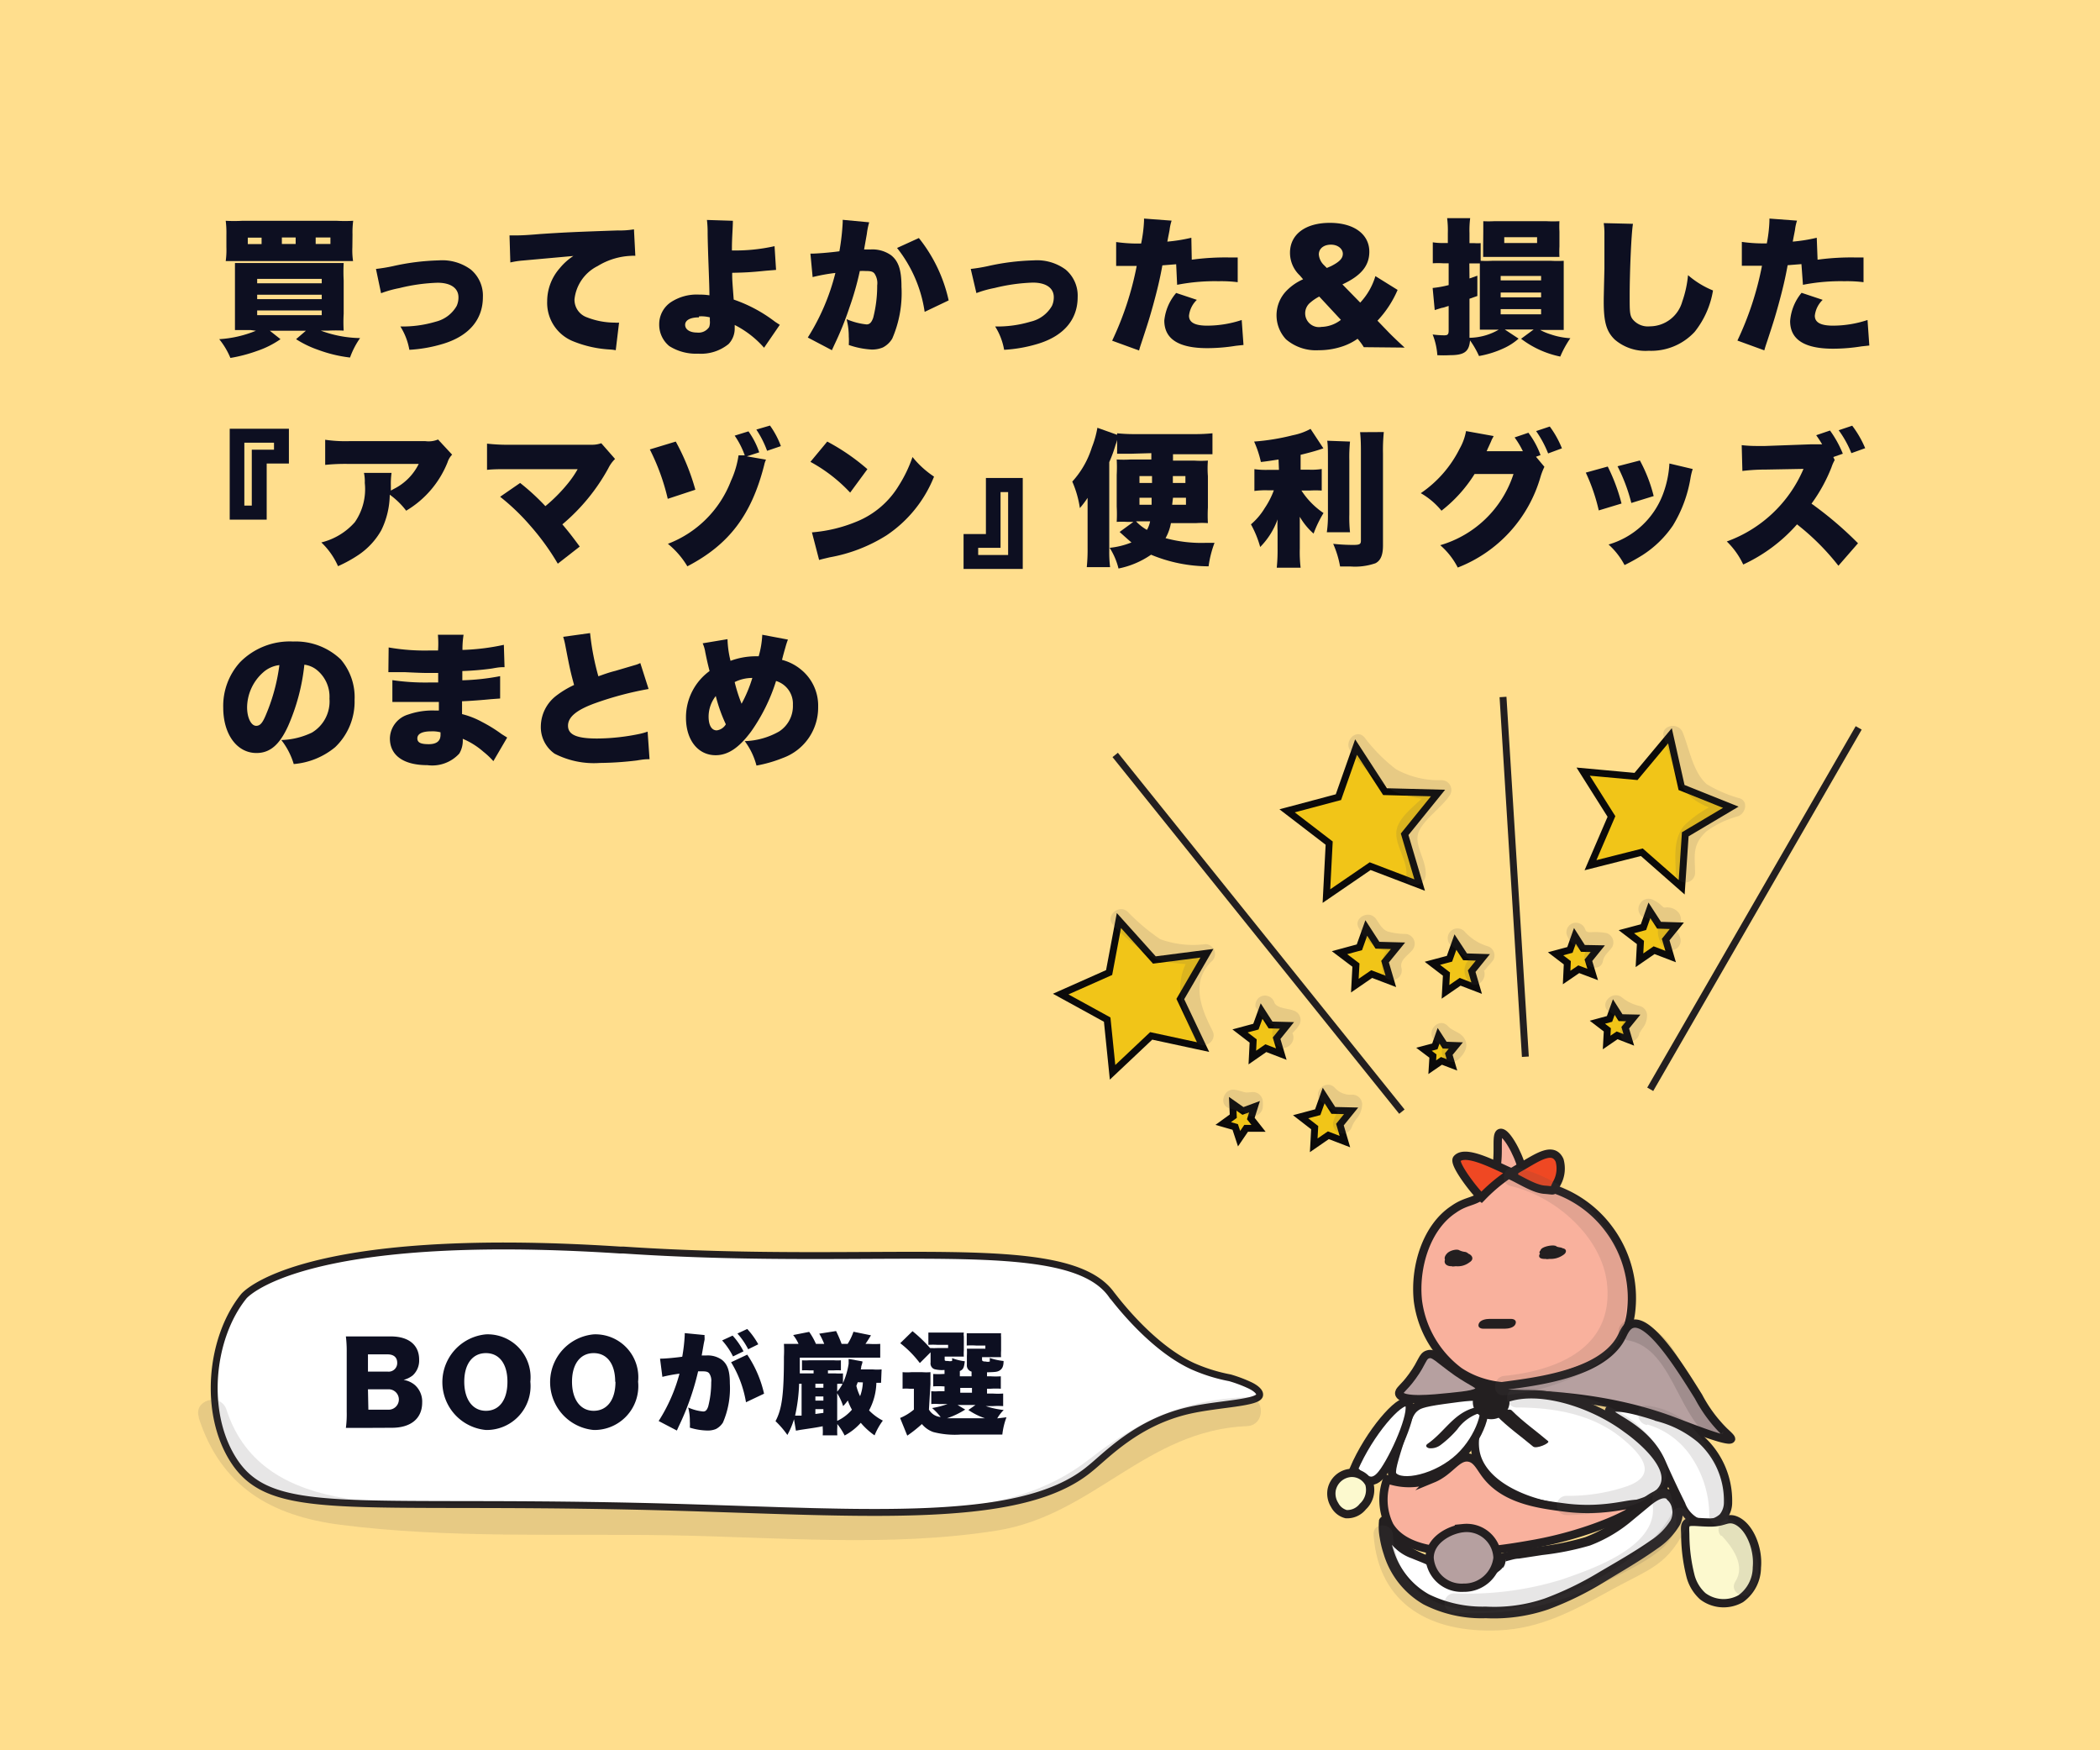 <svg xmlns="http://www.w3.org/2000/svg" viewBox="0 0 152.21 126.84"><rect x="0" y="0" width="152.21" height="126.84" fill="#333333" stroke="none"/><defs><style>.cls-1{fill:#ee2d37;}.cls-2{fill:#ffde8d;}.cls-3{fill:#0d0f21;}.cls-4,.cls-7,.cls-9{fill:#fff;}.cls-11,.cls-12,.cls-13,.cls-4,.cls-5,.cls-6,.cls-7,.cls-8{stroke:#231f20;}.cls-11,.cls-12,.cls-13,.cls-14,.cls-4,.cls-5,.cls-6,.cls-7,.cls-8{stroke-miterlimit:10;}.cls-14,.cls-4{stroke-width:0.5px;}.cls-5{fill:#b6a0a0;}.cls-11,.cls-12,.cls-13,.cls-5,.cls-6,.cls-7,.cls-8{stroke-width:0.6px;}.cls-6{fill:#f9b19d;}.cls-8{fill:#fcf9ce;}.cls-10,.cls-12{fill:#231f20;}.cls-11{fill:none;}.cls-13{fill:#ef4823;}.cls-14{fill:#f1c518;stroke:#0b0a0a;}.cls-15{opacity:0.14;}.cls-16{fill:#171414;}.cls-17{fill:#524a4a;}</style></defs><title>Asset 96</title><g id="Layer_2" data-name="Layer 2"><g id="Layer_1-2" data-name="Layer 1"><path class="cls-1" d="M0,51.94" transform="translate(-8.75)"/><rect class="cls-2" width="152.21" height="126.84"/><path class="cls-3" d="M26.92,23.92c-.48,0-.77,0-1.14,0,0-.35,0-.69,0-1.29V20.33c0-.58,0-1,0-1.27.32,0,.55,0,1,0h5.74c.58,0,.84,0,1.14,0a12.27,12.27,0,0,0,0,1.27v2.4a10.72,10.72,0,0,0,0,1.23,11.1,11.1,0,0,0-1.13,0H32a8.5,8.5,0,0,0,2.85.54,5.93,5.93,0,0,0-.73,1.41,9.91,9.91,0,0,1-2.32-.56,7.37,7.37,0,0,1-1.59-.77l.71-.61H28.31l.77.61a6.67,6.67,0,0,1-1.69.85,11.07,11.07,0,0,1-1.94.51,5.51,5.51,0,0,0-.81-1.36,8.34,8.34,0,0,0,2.66-.61Zm7.37-6a5.39,5.39,0,0,0,.05,1c-.24,0-.52,0-1.06,0H26.17c-.53,0-.84,0-1.06,0a5.81,5.81,0,0,0,.05-1V17a6.86,6.86,0,0,0-.05-1,10.76,10.76,0,0,0,1.21,0h6.82a10.64,10.64,0,0,0,1.21,0,6.39,6.39,0,0,0-.05,1Zm-6.58-.7h-1v.47h1Zm-.32,3.31h4.68v-.32H27.39Zm0,1.15h4.68v-.32H27.39Zm0,1.16h4.68V22.5H27.39Zm2.79-5.63h-1v.47h1Zm2.52.47v-.47H31.63v.47Z" transform="translate(-8.75)"/><path class="cls-3" d="M36,19.49a12.3,12.3,0,0,0,1.22-.2,16.9,16.9,0,0,1,3.33-.42,3.5,3.5,0,0,1,2.32.66,2.46,2.46,0,0,1,.88,2c0,1.62-1,2.83-2.93,3.4a10.36,10.36,0,0,1-2.4.42,4.67,4.67,0,0,0-.65-1.69,8.4,8.4,0,0,0,2.57-.35,2.4,2.4,0,0,0,1.51-1.14,1.5,1.5,0,0,0,.13-.62c0-.67-.56-1.06-1.52-1.06a13.19,13.19,0,0,0-2.77.39,7.83,7.83,0,0,0-1.32.37Z" transform="translate(-8.75)"/><path class="cls-3" d="M45.68,17.06h.4c.28,0,.66,0,1.81-.1,1.65-.11,2.43-.15,5.65-.26a6.06,6.06,0,0,0,1.16-.08l.1,1.92a1.62,1.62,0,0,0-.3,0,5,5,0,0,0-2.43.74,3.06,3.06,0,0,0-1.68,2.41A1.35,1.35,0,0,0,51.3,23a5.55,5.55,0,0,0,2,.38,1.84,1.84,0,0,0,.32,0l-.24,2a3.18,3.18,0,0,0-.39-.05,8.27,8.27,0,0,1-2.68-.59,3,3,0,0,1-1.9-2.9,3.63,3.63,0,0,1,.9-2.39,4.33,4.33,0,0,1,1-.9l-3.66.33a6.27,6.27,0,0,0-.91.14Z" transform="translate(-8.75)"/><path class="cls-3" d="M61.87,16c0,.47-.07,1.24-.07,2v.15a13,13,0,0,0,3.09-.31L65,19.56l-.74.06c-1.07.11-1.48.13-2.44.15,0,.5,0,.5.11,1.94a10.52,10.52,0,0,1,3,1.61l.34.22-1.14,1.66A7.11,7.11,0,0,0,62,23.55a1.25,1.25,0,0,1,0,.18,1.62,1.62,0,0,1-.44,1.2,3.16,3.16,0,0,1-2.21.7,3.62,3.62,0,0,1-2.09-.55,2,2,0,0,1-.73-1.58,1.92,1.92,0,0,1,.83-1.59,3.41,3.41,0,0,1,2.07-.56,4.59,4.59,0,0,1,.74.05c0-.85-.11-3-.13-4.46a8,8,0,0,0-.05-1Zm-2.46,7c-.64,0-1,.21-1,.54s.33.56.86.56a.92.92,0,0,0,.88-.4,1.07,1.07,0,0,0,.05-.46V23A2.38,2.38,0,0,0,59.41,22.93Z" transform="translate(-8.75)"/><path class="cls-3" d="M67.49,18.38h.1c.34,0,1.36-.08,2-.17a16.86,16.86,0,0,0,.24-2.1v-.18l1.92.18a5.28,5.28,0,0,0-.17.84l-.2,1.13.46,0a2.33,2.33,0,0,1,1.5.42c.54.43.75,1.08.75,2.28a8.29,8.29,0,0,1-.67,3.76,1.7,1.7,0,0,1-.68.64,2,2,0,0,1-.83.15A6,6,0,0,1,70.27,25a4.72,4.72,0,0,0,0-.61,4.89,4.89,0,0,0-.16-1.26,4.88,4.88,0,0,0,1.45.38c.22,0,.36-.14.48-.48a9.34,9.34,0,0,0,.29-2.35,1.24,1.24,0,0,0-.2-.86c-.12-.14-.26-.18-.64-.18a3.86,3.86,0,0,0-.42,0,21,21,0,0,1-.75,2.64A22.88,22.88,0,0,1,69.22,25c-.08.18-.11.23-.17.38l-1.75-.92a16,16,0,0,0,2-4.68,13.17,13.17,0,0,0-1.65.3Zm7.86-1.13a11,11,0,0,1,2.16,4.52l-1.74.83a9.69,9.69,0,0,0-2-4.63Z" transform="translate(-8.75)"/><path class="cls-3" d="M79.11,19.49a12.3,12.3,0,0,0,1.22-.2,16.9,16.9,0,0,1,3.33-.42,3.5,3.5,0,0,1,2.32.66,2.46,2.46,0,0,1,.88,2c0,1.62-1,2.83-2.93,3.4a10.36,10.36,0,0,1-2.4.42,4.67,4.67,0,0,0-.65-1.69,8.4,8.4,0,0,0,2.57-.35A2.4,2.4,0,0,0,85,22.16a1.5,1.5,0,0,0,.13-.62c0-.67-.56-1.06-1.52-1.06a13.19,13.19,0,0,0-2.77.39,7.83,7.83,0,0,0-1.32.37Z" transform="translate(-8.75)"/><path class="cls-3" d="M95.13,18.82a18,18,0,0,1,2.81-.16h.52l0,1.79a9.53,9.53,0,0,0-1.39-.07,14.21,14.21,0,0,0-3,.26L94,19.15l-1,.08c-.18,1-.37,1.78-.67,2.88-.26.93-.33,1.16-.78,2.53-.17.51-.17.51-.24.76l-1.95-.71a22.62,22.62,0,0,0,1.78-5.42H91c-.34,0-.56,0-1,0h-.35l0-1.73a11,11,0,0,0,1.61.11h.2A10.21,10.21,0,0,0,91.67,16v-.16l2,.15a3.36,3.36,0,0,0-.14.61c0,.06-.07.37-.17.91a12,12,0,0,0,1.74-.28Zm.37,2.91a1.87,1.87,0,0,0-.57,1.15c0,.49.43.72,1.32.72a8,8,0,0,0,2.5-.41L98.88,25l-.56.06a13,13,0,0,1-2.07.17q-3.11,0-3.11-2A3.62,3.62,0,0,1,94,21.23Z" transform="translate(-8.75)"/><path class="cls-3" d="M107.6,25.16a4.41,4.41,0,0,0-.45-.61,4.27,4.27,0,0,1-1,.52,5.39,5.39,0,0,1-1.82.31,3.33,3.33,0,0,1-2.37-.79,2.55,2.55,0,0,1,0-3.48,3.85,3.85,0,0,1,1.24-.87l-.24-.28a2.25,2.25,0,0,1-.71-1.64c0-1.33,1.11-2.17,2.89-2.17S108,17,108,18.24c0,1-.57,1.73-1.95,2.37l1.29,1.32a4.83,4.83,0,0,0,1.1-1.92l1.61,1a7.62,7.62,0,0,1-1.46,2.23l.79.82c.25.26.72.71,1.18,1.13Zm-3.23-3.67a3.34,3.34,0,0,0-.65.44,1,1,0,0,0,.81,1.76,2.4,2.4,0,0,0,1.41-.51Zm.85-2.2c.61-.31.86-.56.86-.9s-.34-.66-.86-.66-.88.28-.88.71a1.2,1.2,0,0,0,.37.77l.21.21Z" transform="translate(-8.75)"/><path class="cls-3" d="M113.35,19.08a6.3,6.3,0,0,0-.75,0V17.56a4.2,4.2,0,0,0,.77.05h.32V16.9a7.13,7.13,0,0,0-.05-1.09h1.67a6.89,6.89,0,0,0-.05,1.08v.73h.35a2.88,2.88,0,0,0,.46,0V18.9a7.7,7.7,0,0,0,.82,0h4.3a8,8,0,0,0,.9,0c0,.26,0,.5,0,.92V23c0,.51,0,.65,0,.91-.4,0-.57,0-.9,0h-.81a4.12,4.12,0,0,0,.73.31,5.43,5.43,0,0,0,1.46.29,7.36,7.36,0,0,0-.73,1.33A7,7,0,0,1,119,24.55l.91-.67h-2.09l1,.66a4.29,4.29,0,0,1-1.06.69,7.18,7.18,0,0,1-1.81.57,6.44,6.44,0,0,0-.65-1.13c-.07.82-.42,1.07-1.47,1.07a8.39,8.39,0,0,1-.9,0,5,5,0,0,0-.34-1.5,6.68,6.68,0,0,0,.83.06c.26,0,.33-.06.33-.35V22.17l-.42.13c-.07,0-.26.07-.59.17l-.15-1.6a7.72,7.72,0,0,0,1.16-.21V19.08Zm1.91,1.1.57-.2v1.47l-.57.2v2.83a4.33,4.33,0,0,0,2.12-.59h-.47c-.34,0-.46,0-.9,0,0-.38,0-.54,0-.91V19.81c0-.36,0-.54,0-.72h-.76Zm1-3.39c0-.33,0-.53,0-.76a7.2,7.2,0,0,0,.77,0h3.83a9.09,9.09,0,0,0,.92,0,6.76,6.76,0,0,0,0,.75v1.09a7.32,7.32,0,0,0,0,.75c-.24,0-.52,0-.88,0h-3.8c-.34,0-.58,0-.85,0,0-.22,0-.44,0-.75Zm1.26,3.53h2.93V20h-2.93Zm0,1.23h2.93v-.35h-2.93Zm0,1.23h2.93V22.4h-2.93Zm.26-5.17h2.38v-.42h-2.38Z" transform="translate(-8.75)"/><path class="cls-3" d="M127.11,16.22c-.12.67-.24,3.49-.24,5.26,0,1.06,0,1.38.22,1.66a1.42,1.42,0,0,0,1.24.51,2.45,2.45,0,0,0,2.35-1.79,8,8,0,0,0,.42-1.92,6.45,6.45,0,0,0,1.81,1.11,6.49,6.49,0,0,1-1.33,3,4.29,4.29,0,0,1-3.33,1.37,3.42,3.42,0,0,1-2.46-.81c-.6-.58-.8-1.26-.8-2.74,0-.28,0-.28.05-2.4,0-1.07,0-2.08,0-2.49a5,5,0,0,0-.05-.81Z" transform="translate(-8.75)"/><path class="cls-3" d="M140.49,18.82a18,18,0,0,1,2.81-.16h.52l0,1.79a9.53,9.53,0,0,0-1.39-.07,14.21,14.21,0,0,0-3,.26l-.11-1.5-1,.08c-.18,1-.37,1.78-.67,2.88-.26.93-.33,1.16-.78,2.53-.17.51-.17.51-.24.76l-1.95-.71a22.62,22.62,0,0,0,1.78-5.42h-.17c-.34,0-.56,0-1,0H135l0-1.73a11,11,0,0,0,1.61.11h.2A10.21,10.21,0,0,0,137,16v-.16l2,.15a3.33,3.33,0,0,0-.14.61c0,.06-.07.37-.17.91a12,12,0,0,0,1.74-.28Zm.37,2.91a1.87,1.87,0,0,0-.57,1.15c0,.49.43.72,1.32.72a8,8,0,0,0,2.5-.41l.13,1.85-.56.06a13,13,0,0,1-2.07.17q-3.11,0-3.11-2a3.62,3.62,0,0,1,.83-2.05Z" transform="translate(-8.75)"/><path class="cls-3" d="M25.4,37.66V31.07h4.29v2.52H28.08v4.07ZM27,32.59h1.61v-.51H26.46v4.56H27Z" transform="translate(-8.75)"/><path class="cls-3" d="M41.52,32.95a1.37,1.37,0,0,0-.33.55,7.16,7.16,0,0,1-3,3.51A5.56,5.56,0,0,0,37,35.85a6,6,0,0,1-.61,2.57,5.27,5.27,0,0,1-1.65,1.79,9.65,9.65,0,0,1-1.49.82,5.32,5.32,0,0,0-1.21-1.72,4.73,4.73,0,0,0,2.43-1.47A4.2,4.2,0,0,0,35.19,35a2.88,2.88,0,0,0-.06-.73h2a5.65,5.65,0,0,0-.05.91s0,.26,0,.37l.24-.13a4,4,0,0,0,1.78-1.8H34a14.14,14.14,0,0,0-1.68.07V31.87a10.09,10.09,0,0,0,1.72.1h5.55a1.77,1.77,0,0,0,.91-.12Z" transform="translate(-8.75)"/><path class="cls-3" d="M45.77,34c-.88,0-1.25,0-1.72.05V32.15a13.31,13.31,0,0,0,1.75.08h5.8a2,2,0,0,0,.73-.11l1,1.14a2.45,2.45,0,0,0-.49.68A14.19,14.19,0,0,1,49.51,38c.46.54.75.92,1.26,1.61l-1.59,1.24a17.87,17.87,0,0,0-2-2.76A15.81,15.81,0,0,0,45,36l1.45-1a16.44,16.44,0,0,1,1.83,1.68A11.67,11.67,0,0,0,49.94,35a7.37,7.37,0,0,0,.68-1Z" transform="translate(-8.75)"/><path class="cls-3" d="M57.73,32a16.26,16.26,0,0,1,1.42,3.49l-2,.66a15.8,15.8,0,0,0-1.3-3.58Zm5,1A6,6,0,0,0,62,31.57L63,31.26a5.79,5.79,0,0,1,.78,1.52l-.9.29,1.39.24a1.7,1.7,0,0,0-.13.39c-.92,3.62-2.55,5.77-5.57,7.34a6.18,6.18,0,0,0-1.41-1.63,7.92,7.92,0,0,0,4.57-4.56A6.82,6.82,0,0,0,62.28,33Zm1.83-2.16a6.27,6.27,0,0,1,.79,1.49l-1,.34a7.19,7.19,0,0,0-.78-1.54Z" transform="translate(-8.75)"/><path class="cls-3" d="M68.71,32A15.45,15.45,0,0,1,71.62,34L70.37,35.7a11.31,11.31,0,0,0-2.88-2.23Zm-1.11,6.58a10.62,10.62,0,0,0,3.19-.76,6.37,6.37,0,0,0,3.1-2.62,9.75,9.75,0,0,0,1-2.08,6.83,6.83,0,0,0,1.56,1.42A9.22,9.22,0,0,1,73,38.8a11.48,11.48,0,0,1-4.12,1.59c-.41.1-.48.11-.76.19Z" transform="translate(-8.75)"/><path class="cls-3" d="M82.88,34.64v6.59H78.59V38.7h1.62V34.64ZM81.27,39.7H79.65v.52h2.17V35.66h-.55Z" transform="translate(-8.75)"/><path class="cls-3" d="M90.78,32.88c-.46,0-.68,0-1.06,0v-1c-.05.19-.05.19-.11.35a9.77,9.77,0,0,1-.46,1.26v6.4a9,9,0,0,0,.06,1.21H87.52a12.56,12.56,0,0,0,.06-1.39V37.18c0-.61,0-.68,0-1.1a7.07,7.07,0,0,1-.56.74,7.49,7.49,0,0,0-.55-1.92,6.58,6.58,0,0,0,1.42-2.48A7,7,0,0,0,88.29,31l1.43.51V31.4a12.48,12.48,0,0,0,1.33.06h4.23a12.69,12.69,0,0,0,1.35-.06v1.52c-.36,0-.68,0-1.11,0H93.77v.46H95.3a7.79,7.79,0,0,0,1,0,7.15,7.15,0,0,0,0,1.13v2.27a10.21,10.21,0,0,0,0,1.13,6.21,6.21,0,0,0-.85,0H93.62A3.48,3.48,0,0,1,93.23,39a9.92,9.92,0,0,0,2.9.34c.16,0,.31,0,.65,0a7.61,7.61,0,0,0-.43,1.7,10.87,10.87,0,0,1-4.17-.84,6.34,6.34,0,0,1-2.36,1,5,5,0,0,0-.64-1.5,5.75,5.75,0,0,0,1.58-.39q-.13-.1-.86-.76l1-.73h-.46a5.63,5.63,0,0,0-.75,0,10.76,10.76,0,0,0,0-1.12V34.42a10.52,10.52,0,0,0,0-1.12,8.78,8.78,0,0,0,1,0h1.51v-.46Zm.31,4.9a3.29,3.29,0,0,0,.79.62,1.88,1.88,0,0,0,.23-.62Zm.25-3.28V35h.91V34.5Zm0,1.57v.51h.88c0-.31,0-.31,0-.51Zm2.37.51h1v-.51h-.94Zm.05-2.08V35h.91V34.5Z" transform="translate(-8.75)"/><path class="cls-3" d="M101.42,33.3c-.54.08-.74.12-1.28.18A7.49,7.49,0,0,0,99.65,32a16.15,16.15,0,0,0,2.81-.46,4.39,4.39,0,0,0,1.28-.46l.93,1.41-.24.08c-.41.14-1,.29-1.41.39v1.08h.66a4.83,4.83,0,0,0,.87-.05v1.56a7.32,7.32,0,0,0-.9,0h-.57a5.74,5.74,0,0,0,1.6,1.63,8.42,8.42,0,0,0-.72,1.49,4.84,4.84,0,0,1-1-1.22c0,.24,0,.53,0,.87v1.43a9.8,9.8,0,0,0,.06,1.39h-1.73a12.52,12.52,0,0,0,.06-1.39V38.47a8.06,8.06,0,0,1,0-.83,5.47,5.47,0,0,1-1.26,2A7.46,7.46,0,0,0,99.42,38a4.82,4.82,0,0,0,1-1.18,6,6,0,0,0,.66-1.29h-.48a5.88,5.88,0,0,0-.93.05V34a6.07,6.07,0,0,0,1,.05h.78ZM106.6,32a11.45,11.45,0,0,0-.05,1.36v3.92a10,10,0,0,0,.05,1.29h-1.68A8.41,8.41,0,0,0,105,37.3v-4c0-.62,0-1-.05-1.36Zm2.45-.69a13.19,13.19,0,0,0-.06,1.55v6.67c0,.69-.17,1.1-.55,1.29a4.51,4.51,0,0,1-1.83.23l-.73,0a7,7,0,0,0-.5-1.64,13.59,13.59,0,0,0,1.45.08c.47,0,.56-.05.56-.32v-6.3c0-.5,0-1-.06-1.55Z" transform="translate(-8.75)"/><path class="cls-3" d="M120.69,33.83a4.77,4.77,0,0,0-.28.72,10,10,0,0,1-6,6.58,5.39,5.39,0,0,0-1.27-1.62,7.9,7.9,0,0,0,5.31-5.16l-2.82,0a10.22,10.22,0,0,1-2.4,2.66,5.4,5.4,0,0,0-1.5-1.27,8.46,8.46,0,0,0,2.82-3.23,4,4,0,0,0,.46-1.27l2,.36c-.05.11-.06.12-.13.25l-.07.17-.1.22c-.07.16-.12.26-.13.28a1.23,1.23,0,0,1-.08.18l2.4,0h.23a6.42,6.42,0,0,0-.6-1l1-.34a6.27,6.27,0,0,1,.88,1.62l-.33.12Zm.39-2.92a7.09,7.09,0,0,1,.88,1.58l-1,.37a7.85,7.85,0,0,0-.87-1.62Z" transform="translate(-8.75)"/><path class="cls-3" d="M125.28,33.81a13.32,13.32,0,0,1,1,2.68l-1.65.5a13.5,13.5,0,0,0-.94-2.74Zm6.16.18a4.24,4.24,0,0,0-.16.65A9.56,9.56,0,0,1,130,38.09a7.69,7.69,0,0,1-2.22,2.15,14.23,14.23,0,0,1-1.28.71,5.4,5.4,0,0,0-1.16-1.49,6,6,0,0,0,3.94-3.64,7.4,7.4,0,0,0,.47-2.23Zm-3.83-.62a10.85,10.85,0,0,1,1,2.58l-1.62.5a12.47,12.47,0,0,0-1-2.66Z" transform="translate(-8.75)"/><path class="cls-3" d="M140.82,32.2a7.86,7.86,0,0,0-.43-.66l1-.34a7.82,7.82,0,0,1,.93,1.68l-.69.24.1.22a2.89,2.89,0,0,0-.23.52,11.71,11.71,0,0,1-1.45,2.64,26.17,26.17,0,0,1,3.37,2.87L142,41a17.41,17.41,0,0,0-3-3,11.76,11.76,0,0,1-3.9,2.91,5.6,5.6,0,0,0-1.19-1.67,9.58,9.58,0,0,0,5.56-5.26l-2.75.05a13.6,13.6,0,0,0-1.68.1l-.05-1.87a9.74,9.74,0,0,0,1.11.06h.59L140,32.2ZM143,30.85a7.44,7.44,0,0,1,.94,1.63l-1,.36a7.56,7.56,0,0,0-.92-1.66Z" transform="translate(-8.75)"/><path class="cls-3" d="M29.63,52.62C29,54,28.3,54.57,27.34,54.57c-1.42,0-2.41-1.36-2.41-3.29A4.71,4.71,0,0,1,26.14,48,5.06,5.06,0,0,1,30,46.49a4.72,4.72,0,0,1,3.45,1.3,4.21,4.21,0,0,1,1,2.94,4.56,4.56,0,0,1-1.41,3.42,5.4,5.4,0,0,1-3,1.22,5.21,5.21,0,0,0-.9-1.74,5.5,5.5,0,0,0,2.22-.54,2.63,2.63,0,0,0,1.27-2.46,2.49,2.49,0,0,0-.93-2.09,1.78,1.78,0,0,0-.89-.37A14.82,14.82,0,0,1,29.63,52.62Zm-1.82-3.88a3.43,3.43,0,0,0-1.15,2.52c0,.75.29,1.34.66,1.34s.54-.37.86-1.18A13.73,13.73,0,0,0,29,48.2,2.12,2.12,0,0,0,27.81,48.74Z" transform="translate(-8.75)"/><path class="cls-3" d="M36.92,46.92a15.24,15.24,0,0,0,3,.22h.58A7.39,7.39,0,0,0,40.49,46h1.86a6.6,6.6,0,0,0-.08,1.1,16.31,16.31,0,0,0,3-.37l.05,1.62c-.31,0-.37,0-.93.1a20.75,20.75,0,0,1-2.13.18v.67A16.74,16.74,0,0,0,45,49l0,1.62-.68.05c-.48.05-1.49.13-2.08.15,0,.49,0,.49,0,.93a6.06,6.06,0,0,1,1.45.57,10.53,10.53,0,0,1,1.42.88l.4.25-1,1.71a5.62,5.62,0,0,0-.72-.68,5.48,5.48,0,0,0-1.5-.94,1.84,1.84,0,0,1-.25,1.07,2.65,2.65,0,0,1-2.31.84c-1.74,0-2.72-.71-2.72-1.94a1.85,1.85,0,0,1,1.33-1.73,5.35,5.35,0,0,1,1.89-.29h.33c0-.36,0-.57,0-.62h-.82c-.61,0-1.1,0-1.71,0s-.52,0-.84,0l0-1.58a16.37,16.37,0,0,0,2.61.17h.71v-.16s0,0,0-.28v-.25h-.44c-.57,0-.75,0-2-.06l-.79,0H36.9ZM40,53c-.65,0-1,.18-1,.51s.3.42.83.42.85-.2.85-.68c0-.06,0-.18,0-.18A2.3,2.3,0,0,0,40,53Z" transform="translate(-8.75)"/><path class="cls-3" d="M51.52,45.88a18.41,18.41,0,0,0,.6,3.13c.48-.17.78-.28,1.22-.39l1.39-.41a2.14,2.14,0,0,0,.43-.16l.6,1.88a23.92,23.92,0,0,0-3.79,1c-1.36.48-2.05,1-2.05,1.66s.64.93,2.11.93a15.45,15.45,0,0,0,3.1-.34,4.69,4.69,0,0,0,.56-.16l.14,2c-.26,0-.38,0-.92.09a23.66,23.66,0,0,1-2.67.18,6.23,6.23,0,0,1-3.29-.67,2.35,2.35,0,0,1-1-2,2.84,2.84,0,0,1,1.09-2.18,6.83,6.83,0,0,1,1.32-.8c-.25-.92-.31-1.18-.62-2.79a5.31,5.31,0,0,0-.17-.7Z" transform="translate(-8.75)"/><path class="cls-3" d="M61.48,46.32a7.26,7.26,0,0,0,.22,1.57,5.26,5.26,0,0,1,1.81-.33h.23A6.75,6.75,0,0,0,64,46l1.86.35a5.71,5.71,0,0,0-.19.59c-.16.55-.23.85-.24.88a3.56,3.56,0,0,1,1.41.73,3.36,3.36,0,0,1,1.21,2.68,3.88,3.88,0,0,1-2.56,3.7,9.63,9.63,0,0,1-1.91.55,5.07,5.07,0,0,0-.85-1.77,5.37,5.37,0,0,0,2.49-.7,2.19,2.19,0,0,0,1-1.93A1.72,1.72,0,0,0,65,49.35,13.19,13.19,0,0,1,63.2,53c-.88,1.19-1.68,1.73-2.58,1.73-1.28,0-2.15-1.1-2.15-2.72a4.15,4.15,0,0,1,1.71-3.38c-.13-.51-.19-.77-.31-1.36a2.53,2.53,0,0,0-.19-.65Zm-1.37,5.61c0,.65.23,1,.59,1a.9.9,0,0,0,.66-.44,11.16,11.16,0,0,1-.73-2.05A2.43,2.43,0,0,0,60.11,51.93ZM62.5,51a9.94,9.94,0,0,0,.78-1.87,2.86,2.86,0,0,0-1.28.3A11.4,11.4,0,0,0,62.5,51Z" transform="translate(-8.75)"/><path class="cls-4" d="M95.18,99a12.26,12.26,0,0,0,2.72.85,9.83,9.83,0,0,1,1.48.56c.46.23.69.48.67.67,0,.6-2.94.64-5.11,1.13-3.8.86-6,3.28-7.21,4.24-5.22,4.33-17.34,3.06-32.74,2.71-21-.47-26.56.87-29.28-3.29-2.26-3.46-1.72-8.92.71-11.93,0,0,3.94-4.87,27.28-3.35l.24,0c18.78,1.26,32.16-1.29,35.38,3.24C89.34,93.82,92,97.53,95.18,99Z" transform="translate(-8.75)"/><path class="cls-3" d="M35,103.48c-.61,0-.84,0-1.18,0a7.58,7.58,0,0,0,.06-1.17V98a8.8,8.8,0,0,0-.06-1.15c.41,0,.52,0,1.17,0h2.09c1.29,0,2.05.62,2.05,1.68a1.46,1.46,0,0,1-.46,1.14A1.79,1.79,0,0,1,38,100a1.68,1.68,0,0,1,.83.38,1.61,1.61,0,0,1,.52,1.26c0,1.15-.81,1.83-2.2,1.83Zm1.85-4.08a.62.62,0,0,0,.69-.64c0-.39-.25-.61-.7-.61H35.42V99.4Zm-1.4,2.76h1.47a.74.74,0,1,0,0-1.48H35.42Z" transform="translate(-8.75)"/><path class="cls-3" d="M47.19,100.13a3.18,3.18,0,0,1-3.22,3.5,3.48,3.48,0,0,1,0-6.93A3.11,3.11,0,0,1,47.19,100.13Zm-1.66,0c0-1.29-.59-2.07-1.56-2.07s-1.57.79-1.57,2.07.6,2.11,1.57,2.11S45.53,101.45,45.53,100.14Z" transform="translate(-8.75)"/><path class="cls-3" d="M55,100.13a3.18,3.18,0,0,1-3.22,3.5,3.48,3.48,0,0,1,0-6.93A3.11,3.11,0,0,1,55,100.13Zm-1.66,0c0-1.29-.59-2.07-1.56-2.07s-1.57.79-1.57,2.07.6,2.11,1.57,2.11S53.36,101.45,53.36,100.14Z" transform="translate(-8.75)"/><path class="cls-3" d="M56.59,98.46h.07c.26,0,1-.06,1.54-.14a12.51,12.51,0,0,0,.18-1.57v-.14l1.44.14a.84.84,0,0,0,0,.19s0,.1,0,.14l-.06.29-.15.86.34,0a1.76,1.76,0,0,1,1.13.32c.41.33.57.81.57,1.71a6.27,6.27,0,0,1-.5,2.83,1.32,1.32,0,0,1-.51.47,1.53,1.53,0,0,1-.62.11,4.5,4.5,0,0,1-1.27-.21,3.61,3.61,0,0,0,0-.46,3.79,3.79,0,0,0-.12-1,3.44,3.44,0,0,0,1.09.29c.17,0,.27-.1.36-.36a7,7,0,0,0,.22-1.77.93.93,0,0,0-.15-.64c-.09-.1-.2-.14-.48-.14l-.32,0a18.91,18.91,0,0,1-1.41,4l-.13.29-1.32-.69A12.19,12.19,0,0,0,58,99.55a10.5,10.5,0,0,0-1.24.23Zm5.26-1.67a5.1,5.1,0,0,1,.79,1.14l-.76.37a5.15,5.15,0,0,0-.79-1.16Zm1.06,1.38A8.33,8.33,0,0,1,64.13,101l-1.31.62a8.09,8.09,0,0,0-1.08-2.9Zm0-1.86a5.62,5.62,0,0,1,.8,1.11l-.73.36a5.43,5.43,0,0,0-.78-1.14Z" transform="translate(-8.75)"/><path class="cls-3" d="M72.61,100.21l-.34,0a4.44,4.44,0,0,1-.53,2,3.81,3.81,0,0,0,1,.74,4.84,4.84,0,0,0-.6,1.07,5.16,5.16,0,0,1-1-.91,4.27,4.27,0,0,1-1.17.92,4.8,4.8,0,0,0-.53-.83v.2a4.65,4.65,0,0,0,0,.62H68.38a3.83,3.83,0,0,0,0-.56v-.1c-.46.09-.53.1-1.61.26l-.33.06-.14-.83a5.72,5.72,0,0,1-.48,1.14,6.69,6.69,0,0,0-.86-1c.47-.88.61-1.95.61-4.67a8.7,8.7,0,0,0,0-.93c.28,0,.53,0,.92,0h.14a3.12,3.12,0,0,0-.39-.64l1.16-.23a4.84,4.84,0,0,1,.49.87h.6a5.5,5.5,0,0,0-.36-.74l1.22-.19a9.55,9.55,0,0,1,.4.93h.44a4.1,4.1,0,0,0,.42-.88l1.27.26c-.18.29-.26.42-.4.62h.24a6.28,6.28,0,0,0,.83,0v1c-.29,0-.52,0-.83,0h-5v1.14h1v-.22H67.4a4.14,4.14,0,0,0-.52,0v-.73a3.62,3.62,0,0,0,.5,0h1.82a3.62,3.62,0,0,0,.5,0v.73a4.2,4.2,0,0,0-.52,0h-.42v.22h.55a4.12,4.12,0,0,0,.54,0v.7a5.37,5.37,0,0,0,.41-1.4c0-.09,0-.15,0-.35l1,.18c0,.09,0,.09-.06.28s0,.06-.06.3H72a3.67,3.67,0,0,0,.65,0Zm-5.76.07h-.18a12.26,12.26,0,0,1-.29,2.31l.47,0Zm1,.29h.58v-.29h-.58Zm0,.93h.58v-.3h-.58Zm.58.62h-.58v.35l.58-.08Zm1-1.27a2.67,2.67,0,0,0,.39-.56,1.85,1.85,0,0,0-.39,0Zm0,2.12a3.23,3.23,0,0,0,1.07-.81,3.81,3.81,0,0,1-.3-.67,3.08,3.08,0,0,1-.34.41,3.85,3.85,0,0,0-.43-.93Zm1.49-2.8-.1.26a3.38,3.38,0,0,0,.27.75,3.18,3.18,0,0,0,.2-1Z" transform="translate(-8.75)"/><path class="cls-3" d="M76.08,102.15a1.07,1.07,0,0,0,.85.54,4.54,4.54,0,0,0-.62-.65,6.36,6.36,0,0,0,1.12-.29h-.61a3.36,3.36,0,0,0-.57,0v-.93a3.19,3.19,0,0,0,.55,0h.41v-.35h-.07a5.34,5.34,0,0,0-.75,0v-.9a5.62,5.62,0,0,0,.75,0h.07v-.29a2.17,2.17,0,0,1-.74-.06.44.44,0,0,1-.27-.48V98l-.78.78A7.61,7.61,0,0,0,74,97.34l.89-.87a9.9,9.9,0,0,1,1.27,1.22,5.66,5.66,0,0,0,.58,0h.73v-.23h-.76a4.9,4.9,0,0,0-.67,0v-.89l.69,0H77.9c.41,0,.53,0,.71,0a.9.9,0,0,0,0,.28v1a3.34,3.34,0,0,0,0,.46l-.53,0h-.86v.18c0,.12,0,.14.25.14a.65.65,0,0,0,.28,0,.35.35,0,0,0,0-.21v0a3.85,3.85,0,0,0,.93.23c-.06.48-.11.59-.36.71v.38h.85v-.34a.46.46,0,0,1-.34-.49v-.65a4,4,0,0,0,0-.52c.2,0,.26,0,.61,0h.73v-.23h-.68a4.9,4.9,0,0,0-.67,0v-.89l.69,0H80.6c.41,0,.53,0,.71,0a1.4,1.4,0,0,0,0,.27v1a3.27,3.27,0,0,0,0,.46l-.53,0h-.85v.18c0,.1.06.14.27.14a.56.56,0,0,0,.29,0s0,0,0-.16v-.1a4.53,4.53,0,0,0,1,.22c0,.41-.11.58-.29.69s-.33.11-.91.13v.29h.26a5.55,5.55,0,0,0,.74,0v.9a5.36,5.36,0,0,0-.74,0h-.26v.35h.41a5.75,5.75,0,0,0,.76,0v.91a6,6,0,0,0-.76,0H80.2a5.9,5.9,0,0,0,1.3.28,2.93,2.93,0,0,0-.47.61l.67-.08a5.12,5.12,0,0,0-.3,1.25c-.7,0-1.83,0-3,0a6.21,6.21,0,0,1-2-.18,1.87,1.87,0,0,1-.83-.58,9.69,9.69,0,0,1-1.06.84l-.52-1.28a3.76,3.76,0,0,0,1-.61v-1.51h-.33a2.77,2.77,0,0,0-.49,0v-1.2a3.88,3.88,0,0,0,.65,0h.77a4,4,0,0,0,.6,0c0,.23,0,.31,0,.89Zm2.63,0a5.94,5.94,0,0,1-1.32.63l1,0c.43,0,1.32,0,1.75,0a4.76,4.76,0,0,1-1.2-.6l.51-.36H78.16Zm-.36-1.22h.85v-.35h-.85Z" transform="translate(-8.75)"/><path class="cls-5" d="M99.92,100.07" transform="translate(-8.75)"/><path class="cls-6" d="M116.5,86.29c1.31-1.59.49-4.08,1-4.19.37-.08,1,1.11,1.12,1.4.55,1.1.42,1.65,1,2.13.38.34.62.22,1.51.46a8.23,8.23,0,0,1,4.25,3,8.36,8.36,0,0,1,1.6,5.9,5.19,5.19,0,0,1-.7,2.13c-.9,1.45-2.34,1.94-4.07,2.52s-4,1.37-6.55.35a6.36,6.36,0,0,1-1.14-.6,7.6,7.6,0,0,1-3-5.13c-.26-2.48.64-5.34,2.59-6.62C115.14,86.91,115.78,87.17,116.5,86.29Z" transform="translate(-8.75)"/><path class="cls-5" d="M116.3,100.79c0,.5,6.79-.38,13.61,2.15,1.13.42,4.16,1.64,4.31,1.34,0-.09-.2-.27-.5-.55a10.31,10.31,0,0,1-1.86-2.52c-1.36-2.18-3.49-5.59-4.78-5.27-.44.11-.63.62-.8.95C124.44,100.51,116.29,100.24,116.3,100.79Z" transform="translate(-8.75)"/><path class="cls-5" d="M112.25,98.15c-.42.12-.37.55-1.14,1.6-.65.9-1,1-.94,1.27.2.58,2.42.35,3.69.22s2.08-.22,2.14-.57-.45-.42-1.64-1.24C113,98.47,112.69,98,112.25,98.15Z" transform="translate(-8.75)"/><path class="cls-7" d="M116.54,102.23a3.56,3.56,0,0,0-.84,3c.62,3.23,6.4,4.8,10.54,4,1-.18,2.83-.53,3.18-1.69.5-1.61-2.27-3.66-2.76-4C123.75,101.35,118.64,99.91,116.54,102.23Z" transform="translate(-8.75)"/><path class="cls-7" d="M111.33,102c-.32.25-.51.57-1,2.07-.55,1.74-.83,2.61-.63,2.86.59.77,3.23.22,4.87-1.35,1.42-1.35,2.2-3.57,1.55-4.23-.24-.24-1.07-.13-2.74.1S111.55,101.84,111.33,102Z" transform="translate(-8.75)"/><path class="cls-6" d="M109.29,107.2a4.27,4.27,0,0,0,.17,3.36c1.73,2.9,8.18,1.73,10.49,1.32,4.22-.76,7.6-2.44,7.5-2.8s-2.11.58-5.28.17c-1.87-.24-4.32-.56-5.7-2.35-.45-.58-.67-1.17-1.26-1.27-.86-.14-1.34,1-2.6,1.52A4.66,4.66,0,0,1,109.29,107.2Z" transform="translate(-8.75)"/><path class="cls-7" d="M110.78,101.63c-.59-.3-2.78,2.2-3.91,4.85h0s.67.83,1.27.83c.41,0,.73-.42.94-.72C110.05,105.16,111.39,101.94,110.78,101.63Z" transform="translate(-8.75)"/><path class="cls-8" d="M106.67,106.74a1.53,1.53,0,0,0-1.4,1.23,1.56,1.56,0,0,0,.22,1.1,1.3,1.3,0,0,0,.83.66,1.44,1.44,0,0,0,1.21-.55,1.65,1.65,0,0,0,.47-1.65A1.41,1.41,0,0,0,106.67,106.74Z" transform="translate(-8.75)"/><path class="cls-7" d="M132,104.28a6,6,0,0,1,2,4.58,1.66,1.66,0,0,1-.39,1.1,1.82,1.82,0,0,1-2,.28,2.33,2.33,0,0,1-1-1.21c-.81-1.63-1.35-2.87-1.46-3.12-1.19-2.6-4-3.24-3.76-3.72s2.3.09,3.59.53A7.93,7.93,0,0,1,132,104.28Z" transform="translate(-8.75)"/><path class="cls-8" d="M134.38,110.12c1.08.27,1.85,2,1.71,3.47a2.81,2.81,0,0,1-1.16,2.26,2.51,2.51,0,0,1-2.76-.17,3,3,0,0,1-.88-1.43,12.46,12.46,0,0,1-.39-2.92c0-.49-.07-.76.11-.94s.69-.08,1.43-.06C133.65,110.39,133.8,110,134.38,110.12Z" transform="translate(-8.75)"/><path class="cls-9" d="M129.74,108.35a1.57,1.57,0,0,1,.62,1.23c0,1-1,2-3.14,3.31-4.42,2.7-6.74,4-10.26,4-1.63,0-4.14,0-6-1.83a6.34,6.34,0,0,1-1.85-4.81,4.86,4.86,0,0,0,1.23,1.84,8,8,0,0,0,2,.95,15.12,15.12,0,0,1,1.93,1.05h.06c2.44.42,3.21-.65,3.21-.65l.05-.07a.65.65,0,0,0,.06-.38c0-.31,3.85-.65,5.57-1.08C126.93,110.95,128.44,107.63,129.74,108.35Z" transform="translate(-8.75)"/><path class="cls-10" d="M129.91,108a1.68,1.68,0,0,1,.76,1.16,2,2,0,0,1-.15,1.33,5.31,5.31,0,0,1-1.65,1.74c-1.25.89-2.53,1.62-3.81,2.4a23,23,0,0,1-4.08,2,12.19,12.19,0,0,1-4.54.64,9.24,9.24,0,0,1-4.51-1,6.3,6.3,0,0,1-2.89-3.65,7.32,7.32,0,0,1-.28-1.14,4.46,4.46,0,0,1-.06-1.25v-.06a.48.48,0,0,1,.19-.25l.06,0a.4.4,0,0,1,.2,0,.41.41,0,0,1,.21.11l0,0,.06.1.07.16.1.25a4,4,0,0,0,.23.46,3.1,3.1,0,0,0,.63.77,7.9,7.9,0,0,0,1.89,1l2,1.12h0l-.16,0c.38.05.58.08.88.1a4.47,4.47,0,0,0,.81,0,2.8,2.8,0,0,0,.76-.2,2,2,0,0,0,.33-.18l.14-.11.06-.06s.07-.09,0,0l0-.06a.27.27,0,0,0,0-.19V113a.41.41,0,0,1,.06-.2.4.4,0,0,1,.07-.08.6.6,0,0,1,.18-.11l.25-.08c.3-.08.59-.13.88-.18l1.72-.27a20,20,0,0,0,3.32-.68,9.76,9.76,0,0,0,2.86-1.69l1.33-1.11a3.88,3.88,0,0,1,.8-.52A1.3,1.3,0,0,1,129.91,108Zm-.35.63c-.25-.17-.73.1-1.16.45l-1.33,1.1A10.44,10.44,0,0,1,124,112a20.41,20.41,0,0,1-3.45.69l-1.7.26c-.28,0-.56.1-.82.16l-.16.05s0,0,0,0l0,0a.23.23,0,0,0,0-.15.43.43,0,0,1,0,0,.9.9,0,0,1-.19.62l0-.06a.71.71,0,0,1-.13.16l-.1.09-.2.15a2.62,2.62,0,0,1-.43.23,3.41,3.41,0,0,1-.92.24,5.08,5.08,0,0,1-.92,0,6.74,6.74,0,0,1-.85-.1l-.12,0,0,0h0l-1.94-1c-.34-.15-.67-.27-1-.41a3.26,3.26,0,0,1-1.06-.61,3.84,3.84,0,0,1-.79-.94,4.72,4.72,0,0,1-.28-.54l-.11-.27,0-.1,0,0,0,0a.35.35,0,0,0,.19.1.37.37,0,0,0,.19,0l.06,0a.3.3,0,0,0,.16-.19s0,0,0,0a4.33,4.33,0,0,0,.08,1,6.54,6.54,0,0,0,.26,1,5.47,5.47,0,0,0,2.55,3.16,8.88,8.88,0,0,0,4.12.89,11.31,11.31,0,0,0,4.25-.58,23.16,23.16,0,0,0,3.94-1.9c1.27-.75,2.59-1.49,3.77-2.32a4.68,4.68,0,0,0,1.43-1.44,1.25,1.25,0,0,0,.11-.85A1,1,0,0,0,129.56,108.67Z" transform="translate(-8.75)"/><path class="cls-5" d="M117.29,112.9a2.43,2.43,0,0,1-2.46,2.16,2.32,2.32,0,0,1-2.46-2.16c0-1.3,1.47-2.07,2.46-2.16a2.24,2.24,0,0,1,2.46,2.16Z" transform="translate(-8.75)"/><path class="cls-11" d="M121,100.41" transform="translate(-8.75)"/><path class="cls-11" d="M114.46,102.54" transform="translate(-8.75)"/><path class="cls-11" d="M124.43,100.79" transform="translate(-8.75)"/><ellipse class="cls-12" cx="108.08" cy="101.61" rx="1.03" ry="0.94"/><path class="cls-13" d="M118.78,85.13c-.76-.14-3.7-2-4.43-1.15-.29.36,1.41,2.51,1.78,2.8a11.87,11.87,0,0,1,2.83-2.2c1.17-.66,2.35-1.54,2.83-.49a2.2,2.2,0,0,1-.16,1.59c-.4.73-.05.6-.92.54s-2-.89-2.76-1.15" transform="translate(-8.75)"/><path class="cls-10" d="M120.82,91.25a1.77,1.77,0,0,0,1.26-.53c.2-.21-.17-.32-.31-.33a1.08,1.08,0,0,1-.31-.11c-.22-.09-1.31.11-1,.5.1.12.12.26.26.34s.56,0,.78,0l-.13-.49c.32-.2.47.1.24-.13a.9.9,0,0,0-.24-.15c-.33-.16-1.39.32-.92.55.22.11.34.29.6.33a1.56,1.56,0,0,0,1-.28c.31-.19.26-.5-.13-.49a3.06,3.06,0,0,0-.43,0c-.31.06.32-.15.21.13,0-.07-.16-.28-.19-.32l-1,.5a2.4,2.4,0,0,0,.78.2L121,90.7q.37-.12.16-.1l-.19,0c-.2,0-.63.14-.66.39s.34.25.5.24Z" transform="translate(-8.75)"/><path class="cls-10" d="M114,91.78a1.65,1.65,0,0,0,1.18-.48c.23-.25,0-.56-.28-.58a1.26,1.26,0,0,1-.41-.13c-.3-.12-1.21.2-.87.64.12.15.15.33.37.42a2.16,2.16,0,0,0,.83,0l-.33-.67c.31-.19.46.14.24-.09a.85.85,0,0,0-1.06-.08c-.16.12-.34.45-.07.58s.38.32.66.37a1.39,1.39,0,0,0,1-.28c.46-.28.07-.69-.33-.67a1.83,1.83,0,0,0-.38,0c-.25.07.33.2.33.21a.79.79,0,0,0-.2-.34l-.87.64a2.09,2.09,0,0,0,.68.19l-.28-.58q.24-.06.08,0l-.19,0c-.24,0-.62.17-.64.46s.3.39.53.37Z" transform="translate(-8.75)"/><path class="cls-10" d="M116.26,96.29h1.57c.24,0,.65-.07.76-.33s-.09-.38-.32-.38h-1.57c-.24,0-.65.07-.76.33s.09.38.32.38Z" transform="translate(-8.75)"/><path class="cls-10" d="M117.23,102.6c.81.83,1.76,1.49,2.64,2.23.23.2,1.26-.25,1.09-.39-.88-.75-1.83-1.41-2.64-2.23-.2-.21-1.26.22-1.09.39Z" transform="translate(-8.75)"/><path class="cls-10" d="M115.68,102c-1.56.39-2.2,1.75-3.44,2.62-.21.14-.11.28.09.33a1.17,1.17,0,0,0,.82-.22,7.6,7.6,0,0,0,1.23-1.15,3.18,3.18,0,0,1,1.42-1.11c.14,0,.57-.18.52-.39s-.52-.11-.64-.08Z" transform="translate(-8.75)"/><line class="cls-4" x1="101.61" y1="80.56" x2="80.83" y2="54.71"/><line class="cls-4" x1="110.56" y1="76.58" x2="108.94" y2="50.51"/><line class="cls-4" x1="119.61" y1="78.94" x2="134.72" y2="52.75"/><polygon class="cls-14" points="98.29 54.14 100.39 57.37 104.23 57.47 101.81 60.46 102.9 64.14 99.31 62.77 96.14 64.94 96.34 61.1 93.29 58.76 97.01 57.77 98.29 54.14"/><polygon class="cls-14" points="99.03 67.25 99.84 68.5 101.33 68.54 100.39 69.69 100.81 71.12 99.42 70.59 98.2 71.43 98.28 69.94 97.09 69.04 98.53 68.65 99.03 67.25"/><polygon class="cls-14" points="105.49 68.27 106.19 69.34 107.48 69.38 106.67 70.38 107.03 71.61 105.83 71.15 104.77 71.88 104.84 70.59 103.82 69.81 105.06 69.48 105.49 68.27"/><polygon class="cls-14" points="91.44 73.27 92.09 74.28 93.28 74.31 92.53 75.24 92.87 76.39 91.75 75.96 90.77 76.64 90.83 75.44 89.88 74.71 91.03 74.4 91.44 73.27"/><polygon class="cls-14" points="89.35 79.99 90.09 80.51 90.93 80.2 90.66 81.06 91.22 81.77 90.32 81.77 89.81 82.52 89.53 81.67 88.66 81.42 89.39 80.89 89.35 79.99"/><polygon class="cls-14" points="119.55 65.97 120.25 67.05 121.54 67.09 120.73 68.09 121.09 69.32 119.89 68.86 118.83 69.59 118.9 68.3 117.88 67.52 119.12 67.19 119.55 65.97"/><polygon class="cls-14" points="114.15 67.82 114.73 68.73 115.81 68.75 115.13 69.59 115.44 70.62 114.43 70.24 113.55 70.84 113.6 69.77 112.75 69.12 113.79 68.84 114.15 67.82"/><polygon class="cls-14" points="104.27 75.06 104.71 75.74 105.52 75.77 105.01 76.39 105.24 77.17 104.48 76.88 103.81 77.34 103.86 76.53 103.21 76.04 104 75.83 104.27 75.06"/><polygon class="cls-14" points="116.97 72.98 117.46 73.75 118.38 73.77 117.8 74.48 118.06 75.36 117.21 75.03 116.45 75.55 116.5 74.63 115.78 74.08 116.66 73.84 116.97 72.98"/><polygon class="cls-14" points="95.94 79.39 96.64 80.47 97.93 80.5 97.12 81.5 97.48 82.73 96.28 82.27 95.22 83 95.29 81.72 94.27 80.93 95.51 80.6 95.94 79.39"/><polygon class="cls-14" points="121.04 53.32 121.88 57.07 125.45 58.5 122.15 60.46 121.89 64.3 119 61.76 115.28 62.7 116.8 59.17 114.75 55.92 118.58 56.27 121.04 53.32"/><polygon class="cls-14" points="81.1 66.71 83.67 69.57 87.48 69.08 85.55 72.4 87.2 75.88 83.44 75.07 80.64 77.71 80.25 73.89 76.88 72.04 80.39 70.48 81.1 66.71"/><g class="cls-15"><path class="cls-16" d="M126.61,97.11c3.23.44,3.69,5.26,6,7,.72.54,1.42-.67.71-1.21-2.59-2-2.57-6.67-6.38-7.19-.88-.12-1.26,1.23-.37,1.35Z" transform="translate(-8.75)"/></g><g class="cls-15"><path class="cls-17" d="M128.15,103.23a5.78,5.78,0,0,1,3.14,2.28,7.62,7.62,0,0,1,1.35,4.36c.07.89,1.47.9,1.4,0-.25-3.38-2-7.53-5.9-8-.89-.12-.88,1.28,0,1.4Z" transform="translate(-8.75)"/></g><g class="cls-15"><path class="cls-17" d="M133.53,111.28c.79.84,1.76,2.19,1,3.33-.49.76.72,1.46,1.21.71,1.11-1.72,0-3.71-1.24-5-.62-.66-1.61.33-1,1Z" transform="translate(-8.75)"/></g><g class="cls-15"><path class="cls-17" d="M128.5,108.82c.68,3.2-4.31,4.87-6.56,5.65a23.09,23.09,0,0,1-7.79,1,.7.7,0,0,0,0,1.4,22.81,22.81,0,0,0,5.35-.3,26.67,26.67,0,0,0,6.27-2.26c1.19-.62,3.15-1.54,4-2.7s.38-1.94.11-3.19c-.19-.88-1.54-.51-1.35.37Z" transform="translate(-8.75)"/></g><g class="cls-15"><path class="cls-17" d="M118.67,102c2.69,0,5.5.47,7.64,2.23,1.3,1.07,2.77,2.63.36,3.48a13.06,13.06,0,0,1-4.38.69.7.7,0,0,0,0,1.4c2.25,0,8.9-.7,6.87-4.43s-6.65-4.72-10.48-4.77a.7.7,0,0,0,0,1.4Z" transform="translate(-8.75)"/></g><g class="cls-15"><path class="cls-17" d="M118.23,85.95c3.26.73,6.64,3.7,7,7.09.47,4.59-3.5,6.27-7.45,6.67-.89.09-.9,1.49,0,1.4a14.79,14.79,0,0,0,6.63-2.18c1.75-1.13,2.15-2.65,2.27-4.73.26-4.58-3.76-8.63-8.06-9.6-.88-.2-1.25,1.15-.37,1.35Z" transform="translate(-8.75)"/></g><g class="cls-15"><path class="cls-17" d="M108.31,111.25c.37,5.07,4.18,7.11,9.07,6.9,3-.12,5.43-1.43,7.95-2.82,3.14-1.74,4.28-1.79,5.83-5,.39-.81-.81-1.52-1.21-.71-2.8,5.75-19.49,11.82-20.24,1.59-.07-.89-1.47-.9-1.4,0Z" transform="translate(-8.75)"/></g><g class="cls-15"><path class="cls-17" d="M106.66,54.47a10.63,10.63,0,0,0,3.11,2.88,9.55,9.55,0,0,0,3.49.64l-.6-1.05c-.67,1-2.25,1.88-2.63,3s.78,2.31.65,3.52c-.09.9,1.31.89,1.4,0,.11-1.08-.86-2.18-.52-3.12s1.7-1.81,2.3-2.75a.71.71,0,0,0-.6-1.05,6.47,6.47,0,0,1-3.32-.79,12,12,0,0,1-2.29-2.31c-.58-.69-1.56.3-1,1Z" transform="translate(-8.75)"/></g><g class="cls-15"><path class="cls-17" d="M89.45,67.07a13.75,13.75,0,0,0,3.11,2.44,9.1,9.1,0,0,0,3.55.31l-.49-1.19c-2.07,1.93-1.37,4.53-.2,6.77.42.8,1.63.09,1.21-.71-.86-1.66-1.6-3.6,0-5.08a.71.71,0,0,0-.49-1.19,7,7,0,0,1-3.3-.36,15,15,0,0,1-2.37-2c-.68-.58-1.68.41-1,1Z" transform="translate(-8.75)"/></g><g class="cls-15"><path class="cls-17" d="M129.35,53.49c.51,1.23.69,2.71,1.51,3.79s2.16,1.35,3.33,1.85l.17-1.28a7.73,7.73,0,0,0-3.56,2c-.78,1-.61,2.22-.59,3.4a.7.7,0,0,0,1.4,0c0-1.18-.26-2,.82-3a7,7,0,0,1,2.3-1.1c.5-.18.77-1,.17-1.28a9.43,9.43,0,0,1-2.46-1.05c-1-.92-1.23-2.53-1.73-3.75-.34-.82-1.69-.46-1.35.37Z" transform="translate(-8.75)"/></g><g class="cls-15"><path class="cls-17" d="M107.25,67.28a3.79,3.79,0,0,0,1.35,1.44,5.78,5.78,0,0,0,2,.35l-.49-1.19c-.71.85-1.46,1.41-1.13,2.64a.7.7,0,0,0,1.35-.37c-.15-.56.45-.89.77-1.28a.71.71,0,0,0-.49-1.19,4.6,4.6,0,0,1-1.29-.18c-.41-.16-.59-.57-.84-.91-.52-.73-1.73,0-1.21.71Z" transform="translate(-8.75)"/></g><g class="cls-15"><path class="cls-17" d="M99.8,73a1.94,1.94,0,0,0,1,1.15c.43.19.91.22,1.35.41l-.42-1c-.17.31-.5.51-.66.85a1.14,1.14,0,0,0,.25,1.31c.6.67,1.59-.32,1-1V75a.19.19,0,0,1,.05-.07s.17-.18.2-.21a2.45,2.45,0,0,0,.37-.48.71.71,0,0,0-.42-1c-.37-.16-1.22-.15-1.4-.58a.72.72,0,0,0-.86-.49.7.7,0,0,0-.49.86Z" transform="translate(-8.75)"/></g><g class="cls-15"><path class="cls-17" d="M97.91,80.34c.27.05.51.17.78.2s.59,0,.89,0l-.7-.7a2.08,2.08,0,0,1,0,.39c-.09.9,1.31.89,1.4,0a2.08,2.08,0,0,0,0-.39.72.72,0,0,0-.7-.7c-.23,0-.46.07-.68,0s-.41-.12-.61-.16c-.88-.17-1.26,1.18-.37,1.35Z" transform="translate(-8.75)"/></g><g class="cls-15"><path class="cls-17" d="M104.5,79.8a3,3,0,0,0,2.29.93l-.7-.7c0,.17-.24.37-.34.51a2.25,2.25,0,0,0-.36.73.7.7,0,0,0,1.35.37,2.76,2.76,0,0,1,.45-.71,1.71,1.71,0,0,0,.29-.9.71.71,0,0,0-.7-.7,1.51,1.51,0,0,1-1.3-.52c-.65-.63-1.64.36-1,1Z" transform="translate(-8.75)"/></g><g class="cls-15"><path class="cls-17" d="M128,66.45c.33.14.55.44.88.58a1.27,1.27,0,0,0,.55.11l.21,0q-.17-1.09-.38-.62a1.63,1.63,0,0,0,0,2,.7.7,0,0,0,1.21-.71c0-.06-.22-.46-.25-.23,0-.12.17-.29.23-.4a.94.94,0,0,0,0-1,1.06,1.06,0,0,0-1-.41s-.16,0-.07,0c-.08,0-.16-.12-.23-.17a2.16,2.16,0,0,0-.53-.36.72.72,0,0,0-1,.25.7.7,0,0,0,.25,1Z" transform="translate(-8.75)"/></g><g class="cls-15"><path class="cls-17" d="M112.69,75.34a2.76,2.76,0,0,0,.78.56l.27.14a2.24,2.24,0,0,1-.08-.45s-.1.09-.19.17c-.66.62.33,1.61,1,1,.45-.42.8-1,.36-1.59-.3-.39-.82-.46-1.14-.81-.61-.67-1.6.33-1,1Z" transform="translate(-8.75)"/></g><g class="cls-15"><path class="cls-17" d="M125.34,73.25a4.72,4.72,0,0,0,1.91,1l-.51-.67c0,.16-.22.34-.31.48a1.65,1.65,0,0,0-.25.77c-.08.9,1.32.89,1.4,0,0,.09.11-.14.12-.16s.15-.2.21-.3a1.51,1.51,0,0,0,.22-.79.71.71,0,0,0-.51-.67,3.14,3.14,0,0,1-1.29-.61c-.68-.58-1.68.4-1,1Z" transform="translate(-8.75)"/></g><g class="cls-15"><path class="cls-17" d="M113.89,68.44a5.06,5.06,0,0,0,2.3,1.44l-.42-1a7,7,0,0,0-.73.9,1.17,1.17,0,0,0,.16,1.35c.56.71,1.54-.29,1-1,.25.32,0,.29.14.2a1.46,1.46,0,0,0,.2-.24,6.2,6.2,0,0,0,.45-.52.7.7,0,0,0-.42-1,3.63,3.63,0,0,1-1.68-1.08.7.7,0,0,0-1,1Z" transform="translate(-8.75)"/></g><g class="cls-15"><path class="cls-17" d="M122.29,67.67a1.68,1.68,0,0,0,1.16,1.13c.46.12.93,0,1.38.08l-.42-1c-.27.48-.72.79-.82,1.37-.15.88,1.2,1.26,1.35.37.07-.41.48-.69.67-1a.71.71,0,0,0-.42-1,4.38,4.38,0,0,0-1-.07c-.2,0-.44.06-.53-.17a.72.72,0,0,0-.86-.49.7.7,0,0,0-.49.86Z" transform="translate(-8.75)"/></g><g class="cls-15"><path class="cls-17" d="M23.15,102.73c1.61,5,5.23,7.12,10.27,7.77,7.81,1,16,.63,23.83.76s16,.89,23.75-.34c7-1.11,10.82-7.27,18.13-7.57,1.35-.05,1.35-2.15,0-2.1-4.73.19-7.88,1.74-11.51,4.56-5.78,4.48-13.69,3.61-20.6,3.45-7.16-.16-14.32-.2-21.48-.33-6.86-.13-17.71,1.45-20.37-6.76-.41-1.28-2.44-.73-2,.56Z" transform="translate(-8.75)"/></g></g></g></svg>